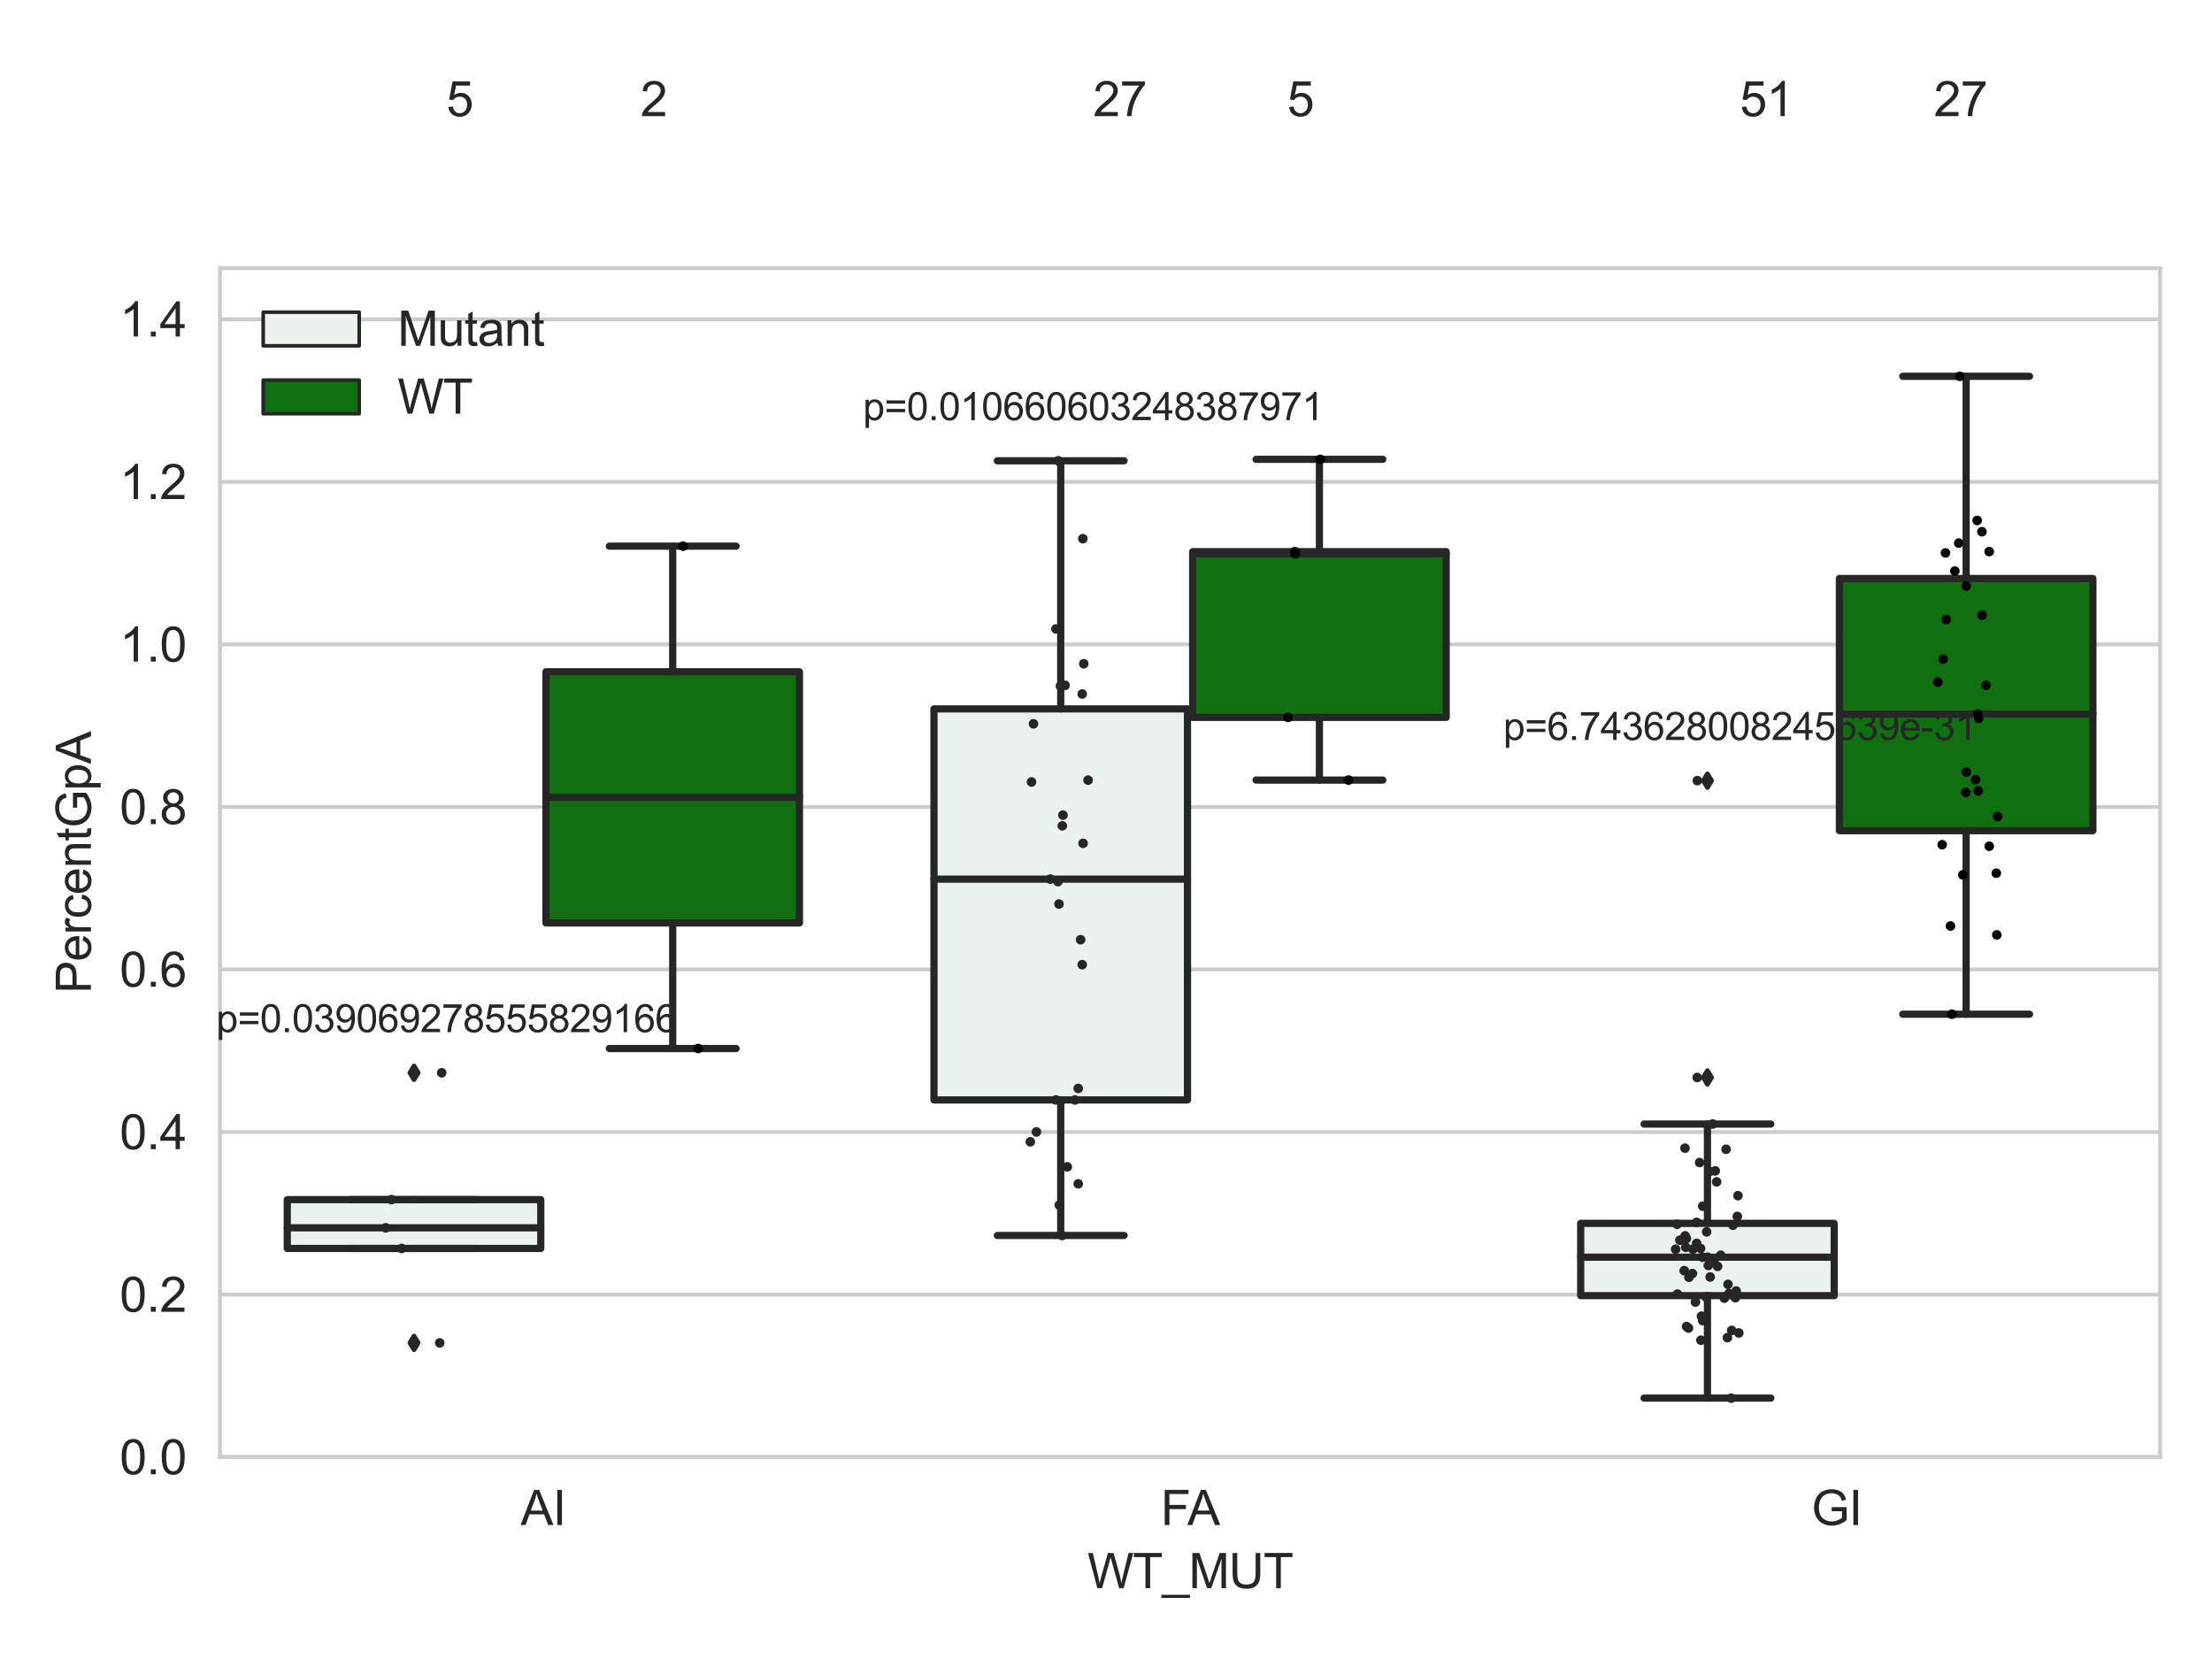 <?xml version="1.0" encoding="utf-8" standalone="no"?>
<!DOCTYPE svg PUBLIC "-//W3C//DTD SVG 1.1//EN"
  "http://www.w3.org/Graphics/SVG/1.1/DTD/svg11.dtd">
<svg xmlns:xlink="http://www.w3.org/1999/xlink" width="460.8pt" height="345.6pt" viewBox="0 0 460.8 345.6" xmlns="http://www.w3.org/2000/svg" version="1.1">
 <defs>
  <style type="text/css">*{stroke-linejoin: round; stroke-linecap: butt}</style>
 </defs>
 <g id="figure_1">
  <g id="patch_1">
   <path d="M 0 345.6 
L 460.8 345.6 
L 460.8 0 
L 0 0 
z
" style="fill: #ffffff"/>
  </g>
  <g id="axes_1">
   <g id="patch_2">
    <path d="M 45.83 303.539 
L 450 303.539 
L 450 55.877 
L 45.83 55.877 
z
" style="fill: #ffffff"/>
   </g>
   <g id="matplotlib.axis_1">
    <g id="xtick_1">
     <g id="text_1">
      <!-- AI -->
      <g style="fill: #262626" transform="translate(108.467 317.697)scale(0.1 -0.1)">
       <defs>
        <path id="ArialMT-41" d="M -9 0 
L 1750 4581 
L 2403 4581 
L 4278 0 
L 3588 0 
L 3053 1388 
L 1138 1388 
L 634 0 
L -9 0 
z
M 1313 1881 
L 2866 1881 
L 2388 3150 
Q 2169 3728 2063 4100 
Q 1975 3659 1816 3225 
L 1313 1881 
z
" transform="scale(0.016)"/>
        <path id="ArialMT-49" d="M 597 0 
L 597 4581 
L 1203 4581 
L 1203 0 
L 597 0 
z
" transform="scale(0.016)"/>
       </defs>
       <use xlink:href="#ArialMT-41"/>
       <use xlink:href="#ArialMT-49" x="66.699"/>
      </g>
     </g>
    </g>
    <g id="xtick_2">
     <g id="text_2">
      <!-- FA -->
      <g style="fill: #262626" transform="translate(241.801 317.697)scale(0.1 -0.1)">
       <defs>
        <path id="ArialMT-46" d="M 525 0 
L 525 4581 
L 3616 4581 
L 3616 4041 
L 1131 4041 
L 1131 2622 
L 3281 2622 
L 3281 2081 
L 1131 2081 
L 1131 0 
L 525 0 
z
" transform="scale(0.016)"/>
       </defs>
       <use xlink:href="#ArialMT-46"/>
       <use xlink:href="#ArialMT-41" x="55.584"/>
      </g>
     </g>
    </g>
    <g id="xtick_3">
     <g id="text_3">
      <!-- GI -->
      <g style="fill: #262626" transform="translate(377.36 317.697)scale(0.1 -0.1)">
       <defs>
        <path id="ArialMT-47" d="M 2638 1797 
L 2638 2334 
L 4578 2338 
L 4578 638 
Q 4131 281 3656 101 
Q 3181 -78 2681 -78 
Q 2006 -78 1454 211 
Q 903 500 622 1047 
Q 341 1594 341 2269 
Q 341 2938 620 3517 
Q 900 4097 1425 4378 
Q 1950 4659 2634 4659 
Q 3131 4659 3532 4498 
Q 3934 4338 4162 4050 
Q 4391 3763 4509 3300 
L 3963 3150 
Q 3859 3500 3706 3700 
Q 3553 3900 3268 4020 
Q 2984 4141 2638 4141 
Q 2222 4141 1919 4014 
Q 1616 3888 1430 3681 
Q 1244 3475 1141 3228 
Q 966 2803 966 2306 
Q 966 1694 1177 1281 
Q 1388 869 1791 669 
Q 2194 469 2647 469 
Q 3041 469 3416 620 
Q 3791 772 3984 944 
L 3984 1797 
L 2638 1797 
z
" transform="scale(0.016)"/>
       </defs>
       <use xlink:href="#ArialMT-47"/>
       <use xlink:href="#ArialMT-49" x="77.783"/>
      </g>
     </g>
    </g>
    <g id="text_4">
     <!-- WT_MUT -->
     <g style="fill: #262626" transform="translate(226.531 330.842)scale(0.1 -0.1)">
      <defs>
       <path id="ArialMT-57" d="M 1294 0 
L 78 4581 
L 700 4581 
L 1397 1578 
Q 1509 1106 1591 641 
Q 1766 1375 1797 1488 
L 2669 4581 
L 3400 4581 
L 4056 2263 
Q 4303 1400 4413 641 
Q 4500 1075 4641 1638 
L 5359 4581 
L 5969 4581 
L 4713 0 
L 4128 0 
L 3163 3491 
Q 3041 3928 3019 4028 
Q 2947 3713 2884 3491 
L 1913 0 
L 1294 0 
z
" transform="scale(0.016)"/>
       <path id="ArialMT-54" d="M 1659 0 
L 1659 4041 
L 150 4041 
L 150 4581 
L 3781 4581 
L 3781 4041 
L 2266 4041 
L 2266 0 
L 1659 0 
z
" transform="scale(0.016)"/>
       <path id="ArialMT-5f" d="M -97 -1272 
L -97 -866 
L 3631 -866 
L 3631 -1272 
L -97 -1272 
z
" transform="scale(0.016)"/>
       <path id="ArialMT-4d" d="M 475 0 
L 475 4581 
L 1388 4581 
L 2472 1338 
Q 2622 884 2691 659 
Q 2769 909 2934 1394 
L 4031 4581 
L 4847 4581 
L 4847 0 
L 4263 0 
L 4263 3834 
L 2931 0 
L 2384 0 
L 1059 3900 
L 1059 0 
L 475 0 
z
" transform="scale(0.016)"/>
       <path id="ArialMT-55" d="M 3500 4581 
L 4106 4581 
L 4106 1934 
Q 4106 1244 3950 837 
Q 3794 431 3386 176 
Q 2978 -78 2316 -78 
Q 1672 -78 1262 144 
Q 853 366 678 786 
Q 503 1206 503 1934 
L 503 4581 
L 1109 4581 
L 1109 1938 
Q 1109 1341 1220 1058 
Q 1331 775 1601 622 
Q 1872 469 2263 469 
Q 2931 469 3215 772 
Q 3500 1075 3500 1938 
L 3500 4581 
z
" transform="scale(0.016)"/>
      </defs>
      <use xlink:href="#ArialMT-57"/>
      <use xlink:href="#ArialMT-54" x="94.385"/>
      <use xlink:href="#ArialMT-5f" x="155.469"/>
      <use xlink:href="#ArialMT-4d" x="211.084"/>
      <use xlink:href="#ArialMT-55" x="294.385"/>
      <use xlink:href="#ArialMT-54" x="366.602"/>
     </g>
    </g>
   </g>
   <g id="matplotlib.axis_2">
    <g id="ytick_1">
     <g id="line2d_1">
      <path d="M 45.83 303.539 
L 450 303.539 
" clip-path="url(#p154d91da46)" style="fill: none; stroke: #cccccc; stroke-width: 0.8; stroke-linecap: round"/>
     </g>
     <g id="text_5">
      <!-- 0.0 -->
      <g style="fill: #262626" transform="translate(24.93 307.118)scale(0.1 -0.1)">
       <defs>
        <path id="ArialMT-30" d="M 266 2259 
Q 266 3072 433 3567 
Q 600 4063 929 4331 
Q 1259 4600 1759 4600 
Q 2128 4600 2406 4451 
Q 2684 4303 2865 4023 
Q 3047 3744 3150 3342 
Q 3253 2941 3253 2259 
Q 3253 1453 3087 958 
Q 2922 463 2592 192 
Q 2263 -78 1759 -78 
Q 1097 -78 719 397 
Q 266 969 266 2259 
z
M 844 2259 
Q 844 1131 1108 757 
Q 1372 384 1759 384 
Q 2147 384 2411 759 
Q 2675 1134 2675 2259 
Q 2675 3391 2411 3762 
Q 2147 4134 1753 4134 
Q 1366 4134 1134 3806 
Q 844 3388 844 2259 
z
" transform="scale(0.016)"/>
        <path id="ArialMT-2e" d="M 581 0 
L 581 641 
L 1222 641 
L 1222 0 
L 581 0 
z
" transform="scale(0.016)"/>
       </defs>
       <use xlink:href="#ArialMT-30"/>
       <use xlink:href="#ArialMT-2e" x="55.615"/>
       <use xlink:href="#ArialMT-30" x="83.398"/>
      </g>
     </g>
    </g>
    <g id="ytick_2">
     <g id="line2d_2">
      <path d="M 45.83 269.68 
L 450 269.68 
" clip-path="url(#p154d91da46)" style="fill: none; stroke: #cccccc; stroke-width: 0.8; stroke-linecap: round"/>
     </g>
     <g id="text_6">
      <!-- 0.2 -->
      <g style="fill: #262626" transform="translate(24.93 273.259)scale(0.1 -0.1)">
       <defs>
        <path id="ArialMT-32" d="M 3222 541 
L 3222 0 
L 194 0 
Q 188 203 259 391 
Q 375 700 629 1000 
Q 884 1300 1366 1694 
Q 2113 2306 2375 2664 
Q 2638 3022 2638 3341 
Q 2638 3675 2398 3904 
Q 2159 4134 1775 4134 
Q 1369 4134 1125 3890 
Q 881 3647 878 3216 
L 300 3275 
Q 359 3922 746 4261 
Q 1134 4600 1788 4600 
Q 2447 4600 2831 4234 
Q 3216 3869 3216 3328 
Q 3216 3053 3103 2787 
Q 2991 2522 2730 2228 
Q 2469 1934 1863 1422 
Q 1356 997 1212 845 
Q 1069 694 975 541 
L 3222 541 
z
" transform="scale(0.016)"/>
       </defs>
       <use xlink:href="#ArialMT-30"/>
       <use xlink:href="#ArialMT-2e" x="55.615"/>
       <use xlink:href="#ArialMT-32" x="83.398"/>
      </g>
     </g>
    </g>
    <g id="ytick_3">
     <g id="line2d_3">
      <path d="M 45.83 235.82 
L 450 235.82 
" clip-path="url(#p154d91da46)" style="fill: none; stroke: #cccccc; stroke-width: 0.8; stroke-linecap: round"/>
     </g>
     <g id="text_7">
      <!-- 0.4 -->
      <g style="fill: #262626" transform="translate(24.93 239.399)scale(0.1 -0.1)">
       <defs>
        <path id="ArialMT-34" d="M 2069 0 
L 2069 1097 
L 81 1097 
L 81 1613 
L 2172 4581 
L 2631 4581 
L 2631 1613 
L 3250 1613 
L 3250 1097 
L 2631 1097 
L 2631 0 
L 2069 0 
z
M 2069 1613 
L 2069 3678 
L 634 1613 
L 2069 1613 
z
" transform="scale(0.016)"/>
       </defs>
       <use xlink:href="#ArialMT-30"/>
       <use xlink:href="#ArialMT-2e" x="55.615"/>
       <use xlink:href="#ArialMT-34" x="83.398"/>
      </g>
     </g>
    </g>
    <g id="ytick_4">
     <g id="line2d_4">
      <path d="M 45.83 201.961 
L 450 201.961 
" clip-path="url(#p154d91da46)" style="fill: none; stroke: #cccccc; stroke-width: 0.8; stroke-linecap: round"/>
     </g>
     <g id="text_8">
      <!-- 0.6 -->
      <g style="fill: #262626" transform="translate(24.93 205.54)scale(0.1 -0.1)">
       <defs>
        <path id="ArialMT-36" d="M 3184 3459 
L 2625 3416 
Q 2550 3747 2413 3897 
Q 2184 4138 1850 4138 
Q 1581 4138 1378 3988 
Q 1113 3794 959 3422 
Q 806 3050 800 2363 
Q 1003 2672 1297 2822 
Q 1591 2972 1913 2972 
Q 2475 2972 2870 2558 
Q 3266 2144 3266 1488 
Q 3266 1056 3080 686 
Q 2894 316 2569 119 
Q 2244 -78 1831 -78 
Q 1128 -78 684 439 
Q 241 956 241 2144 
Q 241 3472 731 4075 
Q 1159 4600 1884 4600 
Q 2425 4600 2770 4297 
Q 3116 3994 3184 3459 
z
M 888 1484 
Q 888 1194 1011 928 
Q 1134 663 1356 523 
Q 1578 384 1822 384 
Q 2178 384 2434 671 
Q 2691 959 2691 1453 
Q 2691 1928 2437 2201 
Q 2184 2475 1800 2475 
Q 1419 2475 1153 2201 
Q 888 1928 888 1484 
z
" transform="scale(0.016)"/>
       </defs>
       <use xlink:href="#ArialMT-30"/>
       <use xlink:href="#ArialMT-2e" x="55.615"/>
       <use xlink:href="#ArialMT-36" x="83.398"/>
      </g>
     </g>
    </g>
    <g id="ytick_5">
     <g id="line2d_5">
      <path d="M 45.83 168.102 
L 450 168.102 
" clip-path="url(#p154d91da46)" style="fill: none; stroke: #cccccc; stroke-width: 0.8; stroke-linecap: round"/>
     </g>
     <g id="text_9">
      <!-- 0.8 -->
      <g style="fill: #262626" transform="translate(24.93 171.681)scale(0.1 -0.1)">
       <defs>
        <path id="ArialMT-38" d="M 1131 2484 
Q 781 2613 612 2850 
Q 444 3088 444 3419 
Q 444 3919 803 4259 
Q 1163 4600 1759 4600 
Q 2359 4600 2725 4251 
Q 3091 3903 3091 3403 
Q 3091 3084 2923 2848 
Q 2756 2613 2416 2484 
Q 2838 2347 3058 2040 
Q 3278 1734 3278 1309 
Q 3278 722 2862 322 
Q 2447 -78 1769 -78 
Q 1091 -78 675 323 
Q 259 725 259 1325 
Q 259 1772 486 2073 
Q 713 2375 1131 2484 
z
M 1019 3438 
Q 1019 3113 1228 2906 
Q 1438 2700 1772 2700 
Q 2097 2700 2305 2904 
Q 2513 3109 2513 3406 
Q 2513 3716 2298 3927 
Q 2084 4138 1766 4138 
Q 1444 4138 1231 3931 
Q 1019 3725 1019 3438 
z
M 838 1322 
Q 838 1081 952 856 
Q 1066 631 1291 507 
Q 1516 384 1775 384 
Q 2178 384 2440 643 
Q 2703 903 2703 1303 
Q 2703 1709 2433 1975 
Q 2163 2241 1756 2241 
Q 1359 2241 1098 1978 
Q 838 1716 838 1322 
z
" transform="scale(0.016)"/>
       </defs>
       <use xlink:href="#ArialMT-30"/>
       <use xlink:href="#ArialMT-2e" x="55.615"/>
       <use xlink:href="#ArialMT-38" x="83.398"/>
      </g>
     </g>
    </g>
    <g id="ytick_6">
     <g id="line2d_6">
      <path d="M 45.83 134.243 
L 450 134.243 
" clip-path="url(#p154d91da46)" style="fill: none; stroke: #cccccc; stroke-width: 0.8; stroke-linecap: round"/>
     </g>
     <g id="text_10">
      <!-- 1.0 -->
      <g style="fill: #262626" transform="translate(24.93 137.822)scale(0.1 -0.1)">
       <defs>
        <path id="ArialMT-31" d="M 2384 0 
L 1822 0 
L 1822 3584 
Q 1619 3391 1289 3197 
Q 959 3003 697 2906 
L 697 3450 
Q 1169 3672 1522 3987 
Q 1875 4303 2022 4600 
L 2384 4600 
L 2384 0 
z
" transform="scale(0.016)"/>
       </defs>
       <use xlink:href="#ArialMT-31"/>
       <use xlink:href="#ArialMT-2e" x="55.615"/>
       <use xlink:href="#ArialMT-30" x="83.398"/>
      </g>
     </g>
    </g>
    <g id="ytick_7">
     <g id="line2d_7">
      <path d="M 45.83 100.384 
L 450 100.384 
" clip-path="url(#p154d91da46)" style="fill: none; stroke: #cccccc; stroke-width: 0.8; stroke-linecap: round"/>
     </g>
     <g id="text_11">
      <!-- 1.2 -->
      <g style="fill: #262626" transform="translate(24.93 103.963)scale(0.1 -0.1)">
       <use xlink:href="#ArialMT-31"/>
       <use xlink:href="#ArialMT-2e" x="55.615"/>
       <use xlink:href="#ArialMT-32" x="83.398"/>
      </g>
     </g>
    </g>
    <g id="ytick_8">
     <g id="line2d_8">
      <path d="M 45.83 66.525 
L 450 66.525 
" clip-path="url(#p154d91da46)" style="fill: none; stroke: #cccccc; stroke-width: 0.8; stroke-linecap: round"/>
     </g>
     <g id="text_12">
      <!-- 1.4 -->
      <g style="fill: #262626" transform="translate(24.93 70.104)scale(0.1 -0.1)">
       <use xlink:href="#ArialMT-31"/>
       <use xlink:href="#ArialMT-2e" x="55.615"/>
       <use xlink:href="#ArialMT-34" x="83.398"/>
      </g>
     </g>
    </g>
    <g id="text_13">
     <!-- PercentGpA -->
     <g style="fill: #262626" transform="translate(18.942 206.943)rotate(-90)scale(0.1 -0.1)">
      <defs>
       <path id="ArialMT-50" d="M 494 0 
L 494 4581 
L 2222 4581 
Q 2678 4581 2919 4538 
Q 3256 4481 3484 4323 
Q 3713 4166 3852 3881 
Q 3991 3597 3991 3256 
Q 3991 2672 3619 2267 
Q 3247 1863 2275 1863 
L 1100 1863 
L 1100 0 
L 494 0 
z
M 1100 2403 
L 2284 2403 
Q 2872 2403 3119 2622 
Q 3366 2841 3366 3238 
Q 3366 3525 3220 3729 
Q 3075 3934 2838 4000 
Q 2684 4041 2272 4041 
L 1100 4041 
L 1100 2403 
z
" transform="scale(0.016)"/>
       <path id="ArialMT-65" d="M 2694 1069 
L 3275 997 
Q 3138 488 2766 206 
Q 2394 -75 1816 -75 
Q 1088 -75 661 373 
Q 234 822 234 1631 
Q 234 2469 665 2931 
Q 1097 3394 1784 3394 
Q 2450 3394 2872 2941 
Q 3294 2488 3294 1666 
Q 3294 1616 3291 1516 
L 816 1516 
Q 847 969 1125 678 
Q 1403 388 1819 388 
Q 2128 388 2347 550 
Q 2566 713 2694 1069 
z
M 847 1978 
L 2700 1978 
Q 2663 2397 2488 2606 
Q 2219 2931 1791 2931 
Q 1403 2931 1139 2672 
Q 875 2413 847 1978 
z
" transform="scale(0.016)"/>
       <path id="ArialMT-72" d="M 416 0 
L 416 3319 
L 922 3319 
L 922 2816 
Q 1116 3169 1280 3281 
Q 1444 3394 1641 3394 
Q 1925 3394 2219 3213 
L 2025 2691 
Q 1819 2813 1613 2813 
Q 1428 2813 1281 2702 
Q 1134 2591 1072 2394 
Q 978 2094 978 1738 
L 978 0 
L 416 0 
z
" transform="scale(0.016)"/>
       <path id="ArialMT-63" d="M 2588 1216 
L 3141 1144 
Q 3050 572 2676 248 
Q 2303 -75 1759 -75 
Q 1078 -75 664 370 
Q 250 816 250 1647 
Q 250 2184 428 2587 
Q 606 2991 970 3192 
Q 1334 3394 1763 3394 
Q 2303 3394 2647 3120 
Q 2991 2847 3088 2344 
L 2541 2259 
Q 2463 2594 2264 2762 
Q 2066 2931 1784 2931 
Q 1359 2931 1093 2626 
Q 828 2322 828 1663 
Q 828 994 1084 691 
Q 1341 388 1753 388 
Q 2084 388 2306 591 
Q 2528 794 2588 1216 
z
" transform="scale(0.016)"/>
       <path id="ArialMT-6e" d="M 422 0 
L 422 3319 
L 928 3319 
L 928 2847 
Q 1294 3394 1984 3394 
Q 2284 3394 2536 3286 
Q 2788 3178 2913 3003 
Q 3038 2828 3088 2588 
Q 3119 2431 3119 2041 
L 3119 0 
L 2556 0 
L 2556 2019 
Q 2556 2363 2490 2533 
Q 2425 2703 2258 2804 
Q 2091 2906 1866 2906 
Q 1506 2906 1245 2678 
Q 984 2450 984 1813 
L 984 0 
L 422 0 
z
" transform="scale(0.016)"/>
       <path id="ArialMT-74" d="M 1650 503 
L 1731 6 
Q 1494 -44 1306 -44 
Q 1000 -44 831 53 
Q 663 150 594 308 
Q 525 466 525 972 
L 525 2881 
L 113 2881 
L 113 3319 
L 525 3319 
L 525 4141 
L 1084 4478 
L 1084 3319 
L 1650 3319 
L 1650 2881 
L 1084 2881 
L 1084 941 
Q 1084 700 1114 631 
Q 1144 563 1211 522 
Q 1278 481 1403 481 
Q 1497 481 1650 503 
z
" transform="scale(0.016)"/>
       <path id="ArialMT-70" d="M 422 -1272 
L 422 3319 
L 934 3319 
L 934 2888 
Q 1116 3141 1344 3267 
Q 1572 3394 1897 3394 
Q 2322 3394 2647 3175 
Q 2972 2956 3137 2557 
Q 3303 2159 3303 1684 
Q 3303 1175 3120 767 
Q 2938 359 2589 142 
Q 2241 -75 1856 -75 
Q 1575 -75 1351 44 
Q 1128 163 984 344 
L 984 -1272 
L 422 -1272 
z
M 931 1641 
Q 931 1000 1190 694 
Q 1450 388 1819 388 
Q 2194 388 2461 705 
Q 2728 1022 2728 1688 
Q 2728 2322 2467 2637 
Q 2206 2953 1844 2953 
Q 1484 2953 1207 2617 
Q 931 2281 931 1641 
z
" transform="scale(0.016)"/>
      </defs>
      <use xlink:href="#ArialMT-50"/>
      <use xlink:href="#ArialMT-65" x="66.699"/>
      <use xlink:href="#ArialMT-72" x="122.314"/>
      <use xlink:href="#ArialMT-63" x="155.615"/>
      <use xlink:href="#ArialMT-65" x="205.615"/>
      <use xlink:href="#ArialMT-6e" x="261.23"/>
      <use xlink:href="#ArialMT-74" x="316.846"/>
      <use xlink:href="#ArialMT-47" x="344.629"/>
      <use xlink:href="#ArialMT-70" x="422.412"/>
      <use xlink:href="#ArialMT-41" x="478.027"/>
     </g>
    </g>
   </g>
   <g id="patch_3">
    <path d="M 59.841 260.075 
L 112.653 260.075 
L 112.653 249.902 
L 59.841 249.902 
L 59.841 260.075 
z
" clip-path="url(#p154d91da46)" style="fill: #ecf2ec; stroke: #262626; stroke-width: 1.5; stroke-linejoin: miter"/>
   </g>
   <g id="patch_4">
    <path d="M 113.731 192.264 
L 166.542 192.264 
L 166.542 139.941 
L 113.731 139.941 
L 113.731 192.264 
z
" clip-path="url(#p154d91da46)" style="fill: #107010; stroke: #262626; stroke-width: 1.5; stroke-linejoin: miter"/>
   </g>
   <g id="patch_5">
    <path d="M 194.565 229.141 
L 247.376 229.141 
L 247.376 147.679 
L 194.565 147.679 
L 194.565 229.141 
z
" clip-path="url(#p154d91da46)" style="fill: #ecf2ec; stroke: #262626; stroke-width: 1.5; stroke-linejoin: miter"/>
   </g>
   <g id="patch_6">
    <path d="M 248.454 149.444 
L 301.265 149.444 
L 301.265 114.919 
L 248.454 114.919 
L 248.454 149.444 
z
" clip-path="url(#p154d91da46)" style="fill: #107010; stroke: #262626; stroke-width: 1.5; stroke-linejoin: miter"/>
   </g>
   <g id="patch_7">
    <path d="M 329.288 269.904 
L 382.099 269.904 
L 382.099 254.847 
L 329.288 254.847 
L 329.288 269.904 
z
" clip-path="url(#p154d91da46)" style="fill: #ecf2ec; stroke: #262626; stroke-width: 1.5; stroke-linejoin: miter"/>
   </g>
   <g id="patch_8">
    <path d="M 383.177 173.046 
L 435.989 173.046 
L 435.989 120.513 
L 383.177 120.513 
L 383.177 173.046 
z
" clip-path="url(#p154d91da46)" style="fill: #107010; stroke: #262626; stroke-width: 1.5; stroke-linejoin: miter"/>
   </g>
   <g id="patch_9">
    <path d="M 113.192 303.539 
L 113.192 303.539 
L 113.192 303.539 
L 113.192 303.539 
z
" clip-path="url(#p154d91da46)" style="fill: #ecf2ec; stroke: #262626; stroke-width: 0.75; stroke-linejoin: miter"/>
   </g>
   <g id="patch_10">
    <path d="M 113.192 303.539 
L 113.192 303.539 
L 113.192 303.539 
L 113.192 303.539 
z
" clip-path="url(#p154d91da46)" style="fill: #107010; stroke: #262626; stroke-width: 0.75; stroke-linejoin: miter"/>
   </g>
   <g id="PathCollection_1"/>
   <g id="PathCollection_2"/>
   <g id="line2d_9">
    <path d="M 86.247 260.075 
L 86.247 260.075 
" clip-path="url(#p154d91da46)" style="fill: none; stroke: #262626; stroke-width: 1.5; stroke-linecap: round"/>
   </g>
   <g id="line2d_10">
    <path d="M 86.247 249.902 
L 86.247 249.902 
" clip-path="url(#p154d91da46)" style="fill: none; stroke: #262626; stroke-width: 1.5; stroke-linecap: round"/>
   </g>
   <g id="line2d_11">
    <path d="M 73.044 260.075 
L 99.45 260.075 
" clip-path="url(#p154d91da46)" style="fill: none; stroke: #262626; stroke-width: 1.5; stroke-linecap: round"/>
   </g>
   <g id="line2d_12">
    <path d="M 73.044 249.902 
L 99.45 249.902 
" clip-path="url(#p154d91da46)" style="fill: none; stroke: #262626; stroke-width: 1.5; stroke-linecap: round"/>
   </g>
   <g id="line2d_13">
    <defs>
     <path id="mb5cf77e29f" d="M -0 1.414 
L 0.849 0 
L 0 -1.414 
L -0.849 -0 
z
" style="stroke: #262626; stroke-linejoin: miter"/>
    </defs>
    <g clip-path="url(#p154d91da46)">
     <use xlink:href="#mb5cf77e29f" x="86.247" y="279.749" style="fill: #262626; stroke: #262626; stroke-linejoin: miter"/>
     <use xlink:href="#mb5cf77e29f" x="86.247" y="223.486" style="fill: #262626; stroke: #262626; stroke-linejoin: miter"/>
    </g>
   </g>
   <g id="line2d_14">
    <path d="M 140.136 192.264 
L 140.136 218.426 
" clip-path="url(#p154d91da46)" style="fill: none; stroke: #262626; stroke-width: 1.5; stroke-linecap: round"/>
   </g>
   <g id="line2d_15">
    <path d="M 140.136 139.941 
L 140.136 113.779 
" clip-path="url(#p154d91da46)" style="fill: none; stroke: #262626; stroke-width: 1.5; stroke-linecap: round"/>
   </g>
   <g id="line2d_16">
    <path d="M 126.933 218.426 
L 153.339 218.426 
" clip-path="url(#p154d91da46)" style="fill: none; stroke: #262626; stroke-width: 1.5; stroke-linecap: round"/>
   </g>
   <g id="line2d_17">
    <path d="M 126.933 113.779 
L 153.339 113.779 
" clip-path="url(#p154d91da46)" style="fill: none; stroke: #262626; stroke-width: 1.5; stroke-linecap: round"/>
   </g>
   <g id="line2d_18"/>
   <g id="line2d_19">
    <path d="M 220.97 229.141 
L 220.97 257.37 
" clip-path="url(#p154d91da46)" style="fill: none; stroke: #262626; stroke-width: 1.5; stroke-linecap: round"/>
   </g>
   <g id="line2d_20">
    <path d="M 220.97 147.679 
L 220.97 95.992 
" clip-path="url(#p154d91da46)" style="fill: none; stroke: #262626; stroke-width: 1.5; stroke-linecap: round"/>
   </g>
   <g id="line2d_21">
    <path d="M 207.767 257.37 
L 234.173 257.37 
" clip-path="url(#p154d91da46)" style="fill: none; stroke: #262626; stroke-width: 1.5; stroke-linecap: round"/>
   </g>
   <g id="line2d_22">
    <path d="M 207.767 95.992 
L 234.173 95.992 
" clip-path="url(#p154d91da46)" style="fill: none; stroke: #262626; stroke-width: 1.5; stroke-linecap: round"/>
   </g>
   <g id="line2d_23"/>
   <g id="line2d_24">
    <path d="M 274.86 149.444 
L 274.86 162.507 
" clip-path="url(#p154d91da46)" style="fill: none; stroke: #262626; stroke-width: 1.5; stroke-linecap: round"/>
   </g>
   <g id="line2d_25">
    <path d="M 274.86 114.919 
L 274.86 95.689 
" clip-path="url(#p154d91da46)" style="fill: none; stroke: #262626; stroke-width: 1.5; stroke-linecap: round"/>
   </g>
   <g id="line2d_26">
    <path d="M 261.657 162.507 
L 288.063 162.507 
" clip-path="url(#p154d91da46)" style="fill: none; stroke: #262626; stroke-width: 1.5; stroke-linecap: round"/>
   </g>
   <g id="line2d_27">
    <path d="M 261.657 95.689 
L 288.063 95.689 
" clip-path="url(#p154d91da46)" style="fill: none; stroke: #262626; stroke-width: 1.5; stroke-linecap: round"/>
   </g>
   <g id="line2d_28"/>
   <g id="line2d_29">
    <path d="M 355.694 269.904 
L 355.694 291.255 
" clip-path="url(#p154d91da46)" style="fill: none; stroke: #262626; stroke-width: 1.5; stroke-linecap: round"/>
   </g>
   <g id="line2d_30">
    <path d="M 355.694 254.847 
L 355.694 234.158 
" clip-path="url(#p154d91da46)" style="fill: none; stroke: #262626; stroke-width: 1.5; stroke-linecap: round"/>
   </g>
   <g id="line2d_31">
    <path d="M 342.491 291.255 
L 368.897 291.255 
" clip-path="url(#p154d91da46)" style="fill: none; stroke: #262626; stroke-width: 1.5; stroke-linecap: round"/>
   </g>
   <g id="line2d_32">
    <path d="M 342.491 234.158 
L 368.897 234.158 
" clip-path="url(#p154d91da46)" style="fill: none; stroke: #262626; stroke-width: 1.5; stroke-linecap: round"/>
   </g>
   <g id="line2d_33">
    <g clip-path="url(#p154d91da46)">
     <use xlink:href="#mb5cf77e29f" x="355.694" y="162.623" style="fill: #262626; stroke: #262626; stroke-linejoin: miter"/>
     <use xlink:href="#mb5cf77e29f" x="355.694" y="224.458" style="fill: #262626; stroke: #262626; stroke-linejoin: miter"/>
    </g>
   </g>
   <g id="line2d_34">
    <path d="M 409.583 173.046 
L 409.583 211.277 
" clip-path="url(#p154d91da46)" style="fill: none; stroke: #262626; stroke-width: 1.5; stroke-linecap: round"/>
   </g>
   <g id="line2d_35">
    <path d="M 409.583 120.513 
L 409.583 78.391 
" clip-path="url(#p154d91da46)" style="fill: none; stroke: #262626; stroke-width: 1.5; stroke-linecap: round"/>
   </g>
   <g id="line2d_36">
    <path d="M 396.38 211.277 
L 422.786 211.277 
" clip-path="url(#p154d91da46)" style="fill: none; stroke: #262626; stroke-width: 1.5; stroke-linecap: round"/>
   </g>
   <g id="line2d_37">
    <path d="M 396.38 78.391 
L 422.786 78.391 
" clip-path="url(#p154d91da46)" style="fill: none; stroke: #262626; stroke-width: 1.5; stroke-linecap: round"/>
   </g>
   <g id="line2d_38"/>
   <g id="line2d_39">
    <path d="M 59.841 255.776 
L 112.653 255.776 
" clip-path="url(#p154d91da46)" style="fill: none; stroke: #262626; stroke-width: 1.5; stroke-linecap: round"/>
   </g>
   <g id="line2d_40">
    <path d="M 113.731 166.103 
L 166.542 166.103 
" clip-path="url(#p154d91da46)" style="fill: none; stroke: #262626; stroke-width: 1.5; stroke-linecap: round"/>
   </g>
   <g id="line2d_41">
    <path d="M 194.565 183.136 
L 247.376 183.136 
" clip-path="url(#p154d91da46)" style="fill: none; stroke: #262626; stroke-width: 1.5; stroke-linecap: round"/>
   </g>
   <g id="line2d_42">
    <path d="M 248.454 115.377 
L 301.265 115.377 
" clip-path="url(#p154d91da46)" style="fill: none; stroke: #262626; stroke-width: 1.5; stroke-linecap: round"/>
   </g>
   <g id="line2d_43">
    <path d="M 329.288 261.898 
L 382.099 261.898 
" clip-path="url(#p154d91da46)" style="fill: none; stroke: #262626; stroke-width: 1.5; stroke-linecap: round"/>
   </g>
   <g id="line2d_44">
    <path d="M 383.177 148.754 
L 435.989 148.754 
" clip-path="url(#p154d91da46)" style="fill: none; stroke: #262626; stroke-width: 1.5; stroke-linecap: round"/>
   </g>
   <g id="patch_11">
    <path d="M 45.83 303.539 
L 45.83 55.877 
" style="fill: none; stroke: #cccccc; stroke-width: 0.8; stroke-linejoin: miter; stroke-linecap: square"/>
   </g>
   <g id="patch_12">
    <path d="M 450 303.539 
L 450 55.877 
" style="fill: none; stroke: #cccccc; stroke-width: 0.8; stroke-linejoin: miter; stroke-linecap: square"/>
   </g>
   <g id="patch_13">
    <path d="M 45.83 303.539 
L 450 303.539 
" style="fill: none; stroke: #cccccc; stroke-width: 0.8; stroke-linejoin: miter; stroke-linecap: square"/>
   </g>
   <g id="patch_14">
    <path d="M 45.83 55.877 
L 450 55.877 
" style="fill: none; stroke: #cccccc; stroke-width: 0.8; stroke-linejoin: miter; stroke-linecap: square"/>
   </g>
   <g id="PathCollection_3">
    <defs>
     <path id="C0_0_0857899c65" d="M 0 1 
C 0.265 1 0.52 0.895 0.707 0.707 
C 0.895 0.52 1 0.265 1 -0 
C 1 -0.265 0.895 -0.52 0.707 -0.707 
C 0.52 -0.895 0.265 -1 0 -1 
C -0.265 -1 -0.52 -0.895 -0.707 -0.707 
C -0.895 -0.52 -1 -0.265 -1 0 
C -1 0.265 -0.895 0.52 -0.707 0.707 
C -0.52 0.895 -0.265 1 0 1 
z
"/>
    </defs>
    <g clip-path="url(#p154d91da46)">
     <use xlink:href="#C0_0_0857899c65" x="92.007" y="223.486" style="fill: #262626"/>
    </g>
    <g clip-path="url(#p154d91da46)">
     <use xlink:href="#C0_0_0857899c65" x="83.675" y="260.075" style="fill: #262626"/>
    </g>
    <g clip-path="url(#p154d91da46)">
     <use xlink:href="#C0_0_0857899c65" x="80.344" y="255.776" style="fill: #262626"/>
    </g>
    <g clip-path="url(#p154d91da46)">
     <use xlink:href="#C0_0_0857899c65" x="91.599" y="279.749" style="fill: #262626"/>
    </g>
    <g clip-path="url(#p154d91da46)">
     <use xlink:href="#C0_0_0857899c65" x="81.543" y="249.902" style="fill: #262626"/>
    </g>
   </g>
   <g id="PathCollection_4">
    <defs>
     <path id="C1_0_c6ddb7b6f2" d="M 0 1 
C 0.265 1 0.52 0.895 0.707 0.707 
C 0.895 0.52 1 0.265 1 -0 
C 1 -0.265 0.895 -0.52 0.707 -0.707 
C 0.52 -0.895 0.265 -1 0 -1 
C -0.265 -1 -0.52 -0.895 -0.707 -0.707 
C -0.895 -0.52 -1 -0.265 -1 0 
C -1 0.265 -0.895 0.52 -0.707 0.707 
C -0.52 0.895 -0.265 1 0 1 
z
"/>
    </defs>
    <g clip-path="url(#p154d91da46)">
     <use xlink:href="#C1_0_c6ddb7b6f2" x="145.452" y="218.426"/>
    </g>
    <g clip-path="url(#p154d91da46)">
     <use xlink:href="#C1_0_c6ddb7b6f2" x="142.286" y="113.779"/>
    </g>
   </g>
   <g id="PathCollection_5">
    <defs>
     <path id="C2_0_38b013a7b1" d="M 0 1 
C 0.265 1 0.52 0.895 0.707 0.707 
C 0.895 0.52 1 0.265 1 -0 
C 1 -0.265 0.895 -0.52 0.707 -0.707 
C 0.52 -0.895 0.265 -1 0 -1 
C -0.265 -1 -0.52 -0.895 -0.707 -0.707 
C -0.895 -0.52 -1 -0.265 -1 0 
C -1 0.265 -0.895 0.52 -0.707 0.707 
C -0.52 0.895 -0.265 1 0 1 
z
"/>
    </defs>
    <g clip-path="url(#p154d91da46)">
     <use xlink:href="#C2_0_38b013a7b1" x="225.572" y="112.223" style="fill: #262626"/>
    </g>
    <g clip-path="url(#p154d91da46)">
     <use xlink:href="#C2_0_38b013a7b1" x="220.383" y="183.655" style="fill: #262626"/>
    </g>
    <g clip-path="url(#p154d91da46)">
     <use xlink:href="#C2_0_38b013a7b1" x="222.333" y="243.076" style="fill: #262626"/>
    </g>
    <g clip-path="url(#p154d91da46)">
     <use xlink:href="#C2_0_38b013a7b1" x="215.904" y="235.808" style="fill: #262626"/>
    </g>
    <g clip-path="url(#p154d91da46)">
     <use xlink:href="#C2_0_38b013a7b1" x="225.114" y="195.76" style="fill: #262626"/>
    </g>
    <g clip-path="url(#p154d91da46)">
     <use xlink:href="#C2_0_38b013a7b1" x="218.799" y="183.136" style="fill: #262626"/>
    </g>
    <g clip-path="url(#p154d91da46)">
     <use xlink:href="#C2_0_38b013a7b1" x="214.889" y="162.902" style="fill: #262626"/>
    </g>
    <g clip-path="url(#p154d91da46)">
     <use xlink:href="#C2_0_38b013a7b1" x="226.661" y="162.517" style="fill: #262626"/>
    </g>
    <g clip-path="url(#p154d91da46)">
     <use xlink:href="#C2_0_38b013a7b1" x="223.93" y="229.146" style="fill: #262626"/>
    </g>
    <g clip-path="url(#p154d91da46)">
     <use xlink:href="#C2_0_38b013a7b1" x="225.769" y="138.274" style="fill: #262626"/>
    </g>
    <g clip-path="url(#p154d91da46)">
     <use xlink:href="#C2_0_38b013a7b1" x="225.628" y="175.681" style="fill: #262626"/>
    </g>
    <g clip-path="url(#p154d91da46)">
     <use xlink:href="#C2_0_38b013a7b1" x="220.604" y="188.323" style="fill: #262626"/>
    </g>
    <g clip-path="url(#p154d91da46)">
     <use xlink:href="#C2_0_38b013a7b1" x="219.966" y="229.135" style="fill: #262626"/>
    </g>
    <g clip-path="url(#p154d91da46)">
     <use xlink:href="#C2_0_38b013a7b1" x="220.902" y="142.912" style="fill: #262626"/>
    </g>
    <g clip-path="url(#p154d91da46)">
     <use xlink:href="#C2_0_38b013a7b1" x="225.443" y="144.574" style="fill: #262626"/>
    </g>
    <g clip-path="url(#p154d91da46)">
     <use xlink:href="#C2_0_38b013a7b1" x="225.444" y="200.957" style="fill: #262626"/>
    </g>
    <g clip-path="url(#p154d91da46)">
     <use xlink:href="#C2_0_38b013a7b1" x="215.297" y="150.784" style="fill: #262626"/>
    </g>
    <g clip-path="url(#p154d91da46)">
     <use xlink:href="#C2_0_38b013a7b1" x="221.431" y="169.802" style="fill: #262626"/>
    </g>
    <g clip-path="url(#p154d91da46)">
     <use xlink:href="#C2_0_38b013a7b1" x="224.616" y="246.61" style="fill: #262626"/>
    </g>
    <g clip-path="url(#p154d91da46)">
     <use xlink:href="#C2_0_38b013a7b1" x="221.884" y="142.767" style="fill: #262626"/>
    </g>
    <g clip-path="url(#p154d91da46)">
     <use xlink:href="#C2_0_38b013a7b1" x="221.305" y="172.036" style="fill: #262626"/>
    </g>
    <g clip-path="url(#p154d91da46)">
     <use xlink:href="#C2_0_38b013a7b1" x="219.98" y="131.019" style="fill: #262626"/>
    </g>
    <g clip-path="url(#p154d91da46)">
     <use xlink:href="#C2_0_38b013a7b1" x="220.67" y="251.043" style="fill: #262626"/>
    </g>
    <g clip-path="url(#p154d91da46)">
     <use xlink:href="#C2_0_38b013a7b1" x="214.629" y="237.855" style="fill: #262626"/>
    </g>
    <g clip-path="url(#p154d91da46)">
     <use xlink:href="#C2_0_38b013a7b1" x="220.473" y="95.992" style="fill: #262626"/>
    </g>
    <g clip-path="url(#p154d91da46)">
     <use xlink:href="#C2_0_38b013a7b1" x="221.27" y="257.37" style="fill: #262626"/>
    </g>
    <g clip-path="url(#p154d91da46)">
     <use xlink:href="#C2_0_38b013a7b1" x="224.616" y="226.739" style="fill: #262626"/>
    </g>
   </g>
   <g id="PathCollection_6">
    <defs>
     <path id="C3_0_7884b61d50" d="M 0 1 
C 0.265 1 0.52 0.895 0.707 0.707 
C 0.895 0.52 1 0.265 1 -0 
C 1 -0.265 0.895 -0.52 0.707 -0.707 
C 0.52 -0.895 0.265 -1 0 -1 
C -0.265 -1 -0.52 -0.895 -0.707 -0.707 
C -0.895 -0.52 -1 -0.265 -1 0 
C -1 0.265 -0.895 0.52 -0.707 0.707 
C -0.52 0.895 -0.265 1 0 1 
z
"/>
    </defs>
    <g clip-path="url(#p154d91da46)">
     <use xlink:href="#C3_0_7884b61d50" x="269.8" y="115.377"/>
    </g>
    <g clip-path="url(#p154d91da46)">
     <use xlink:href="#C3_0_7884b61d50" x="280.933" y="162.507"/>
    </g>
    <g clip-path="url(#p154d91da46)">
     <use xlink:href="#C3_0_7884b61d50" x="275.016" y="95.689"/>
    </g>
    <g clip-path="url(#p154d91da46)">
     <use xlink:href="#C3_0_7884b61d50" x="269.758" y="114.919"/>
    </g>
    <g clip-path="url(#p154d91da46)">
     <use xlink:href="#C3_0_7884b61d50" x="268.323" y="149.444"/>
    </g>
   </g>
   <g id="PathCollection_7">
    <defs>
     <path id="C4_0_7031c917eb" d="M 0 1 
C 0.265 1 0.52 0.895 0.707 0.707 
C 0.895 0.52 1 0.265 1 -0 
C 1 -0.265 0.895 -0.52 0.707 -0.707 
C 0.52 -0.895 0.265 -1 0 -1 
C -0.265 -1 -0.52 -0.895 -0.707 -0.707 
C -0.895 -0.52 -1 -0.265 -1 0 
C -1 0.265 -0.895 0.52 -0.707 0.707 
C -0.52 0.895 -0.265 1 0 1 
z
"/>
    </defs>
    <g clip-path="url(#p154d91da46)">
     <use xlink:href="#C4_0_7031c917eb" x="360.158" y="269.484" style="fill: #262626"/>
    </g>
    <g clip-path="url(#p154d91da46)">
     <use xlink:href="#C4_0_7031c917eb" x="349.377" y="255.049" style="fill: #262626"/>
    </g>
    <g clip-path="url(#p154d91da46)">
     <use xlink:href="#C4_0_7031c917eb" x="357.61" y="246.205" style="fill: #262626"/>
    </g>
    <g clip-path="url(#p154d91da46)">
     <use xlink:href="#C4_0_7031c917eb" x="358.455" y="261.493" style="fill: #262626"/>
    </g>
    <g clip-path="url(#p154d91da46)">
     <use xlink:href="#C4_0_7031c917eb" x="354.34" y="279.19" style="fill: #262626"/>
    </g>
    <g clip-path="url(#p154d91da46)">
     <use xlink:href="#C4_0_7031c917eb" x="351.307" y="258.014" style="fill: #262626"/>
    </g>
    <g clip-path="url(#p154d91da46)">
     <use xlink:href="#C4_0_7031c917eb" x="357.317" y="243.915" style="fill: #262626"/>
    </g>
    <g clip-path="url(#p154d91da46)">
     <use xlink:href="#C4_0_7031c917eb" x="351.35" y="276.339" style="fill: #262626"/>
    </g>
    <g clip-path="url(#p154d91da46)">
     <use xlink:href="#C4_0_7031c917eb" x="354.711" y="251.273" style="fill: #262626"/>
    </g>
    <g clip-path="url(#p154d91da46)">
     <use xlink:href="#C4_0_7031c917eb" x="351.836" y="266.078" style="fill: #262626"/>
    </g>
    <g clip-path="url(#p154d91da46)">
     <use xlink:href="#C4_0_7031c917eb" x="360.647" y="291.255" style="fill: #262626"/>
    </g>
    <g clip-path="url(#p154d91da46)">
     <use xlink:href="#C4_0_7031c917eb" x="355.717" y="261.898" style="fill: #262626"/>
    </g>
    <g clip-path="url(#p154d91da46)">
     <use xlink:href="#C4_0_7031c917eb" x="354.446" y="274.182" style="fill: #262626"/>
    </g>
    <g clip-path="url(#p154d91da46)">
     <use xlink:href="#C4_0_7031c917eb" x="354.7" y="275.103" style="fill: #262626"/>
    </g>
    <g clip-path="url(#p154d91da46)">
     <use xlink:href="#C4_0_7031c917eb" x="355.876" y="263.616" style="fill: #262626"/>
    </g>
    <g clip-path="url(#p154d91da46)">
     <use xlink:href="#C4_0_7031c917eb" x="353.445" y="254.645" style="fill: #262626"/>
    </g>
    <g clip-path="url(#p154d91da46)">
     <use xlink:href="#C4_0_7031c917eb" x="359.228" y="270.424" style="fill: #262626"/>
    </g>
    <g clip-path="url(#p154d91da46)">
     <use xlink:href="#C4_0_7031c917eb" x="356.163" y="244.047" style="fill: #262626"/>
    </g>
    <g clip-path="url(#p154d91da46)">
     <use xlink:href="#C4_0_7031c917eb" x="354.667" y="261.903" style="fill: #262626"/>
    </g>
    <g clip-path="url(#p154d91da46)">
     <use xlink:href="#C4_0_7031c917eb" x="362.223" y="277.676" style="fill: #262626"/>
    </g>
    <g clip-path="url(#p154d91da46)">
     <use xlink:href="#C4_0_7031c917eb" x="361.918" y="253.405" style="fill: #262626"/>
    </g>
    <g clip-path="url(#p154d91da46)">
     <use xlink:href="#C4_0_7031c917eb" x="361.67" y="268.943" style="fill: #262626"/>
    </g>
    <g clip-path="url(#p154d91da46)">
     <use xlink:href="#C4_0_7031c917eb" x="351.753" y="276.654" style="fill: #262626"/>
    </g>
    <g clip-path="url(#p154d91da46)">
     <use xlink:href="#C4_0_7031c917eb" x="353.189" y="271.242" style="fill: #262626"/>
    </g>
    <g clip-path="url(#p154d91da46)">
     <use xlink:href="#C4_0_7031c917eb" x="351.168" y="259.838" style="fill: #262626"/>
    </g>
    <g clip-path="url(#p154d91da46)">
     <use xlink:href="#C4_0_7031c917eb" x="351.043" y="257.451" style="fill: #262626"/>
    </g>
    <g clip-path="url(#p154d91da46)">
     <use xlink:href="#C4_0_7031c917eb" x="350.855" y="264.699" style="fill: #262626"/>
    </g>
    <g clip-path="url(#p154d91da46)">
     <use xlink:href="#C4_0_7031c917eb" x="354.262" y="260.08" style="fill: #262626"/>
    </g>
    <g clip-path="url(#p154d91da46)">
     <use xlink:href="#C4_0_7031c917eb" x="349.942" y="258.351" style="fill: #262626"/>
    </g>
    <g clip-path="url(#p154d91da46)">
     <use xlink:href="#C4_0_7031c917eb" x="361.015" y="255.236" style="fill: #262626"/>
    </g>
    <g clip-path="url(#p154d91da46)">
     <use xlink:href="#C4_0_7031c917eb" x="357.028" y="262.923" style="fill: #262626"/>
    </g>
    <g clip-path="url(#p154d91da46)">
     <use xlink:href="#C4_0_7031c917eb" x="349.451" y="269.584" style="fill: #262626"/>
    </g>
    <g clip-path="url(#p154d91da46)">
     <use xlink:href="#C4_0_7031c917eb" x="357.799" y="263.801" style="fill: #262626"/>
    </g>
    <g clip-path="url(#p154d91da46)">
     <use xlink:href="#C4_0_7031c917eb" x="354.063" y="242.182" style="fill: #262626"/>
    </g>
    <g clip-path="url(#p154d91da46)">
     <use xlink:href="#C4_0_7031c917eb" x="351.013" y="239.182" style="fill: #262626"/>
    </g>
    <g clip-path="url(#p154d91da46)">
     <use xlink:href="#C4_0_7031c917eb" x="353.44" y="259.017" style="fill: #262626"/>
    </g>
    <g clip-path="url(#p154d91da46)">
     <use xlink:href="#C4_0_7031c917eb" x="360.743" y="277.152" style="fill: #262626"/>
    </g>
    <g clip-path="url(#p154d91da46)">
     <use xlink:href="#C4_0_7031c917eb" x="361.497" y="270.339" style="fill: #262626"/>
    </g>
    <g clip-path="url(#p154d91da46)">
     <use xlink:href="#C4_0_7031c917eb" x="353.591" y="162.623" style="fill: #262626"/>
    </g>
    <g clip-path="url(#p154d91da46)">
     <use xlink:href="#C4_0_7031c917eb" x="349.063" y="260.241" style="fill: #262626"/>
    </g>
    <g clip-path="url(#p154d91da46)">
     <use xlink:href="#C4_0_7031c917eb" x="362.056" y="249.08" style="fill: #262626"/>
    </g>
    <g clip-path="url(#p154d91da46)">
     <use xlink:href="#C4_0_7031c917eb" x="352.656" y="260.227" style="fill: #262626"/>
    </g>
    <g clip-path="url(#p154d91da46)">
     <use xlink:href="#C4_0_7031c917eb" x="352.569" y="265.302" style="fill: #262626"/>
    </g>
    <g clip-path="url(#p154d91da46)">
     <use xlink:href="#C4_0_7031c917eb" x="353.569" y="224.458" style="fill: #262626"/>
    </g>
    <g clip-path="url(#p154d91da46)">
     <use xlink:href="#C4_0_7031c917eb" x="359.581" y="239.415" style="fill: #262626"/>
    </g>
    <g clip-path="url(#p154d91da46)">
     <use xlink:href="#C4_0_7031c917eb" x="355.447" y="270.223" style="fill: #262626"/>
    </g>
    <g clip-path="url(#p154d91da46)">
     <use xlink:href="#C4_0_7031c917eb" x="356.79" y="234.158" style="fill: #262626"/>
    </g>
    <g clip-path="url(#p154d91da46)">
     <use xlink:href="#C4_0_7031c917eb" x="356.253" y="266.023" style="fill: #262626"/>
    </g>
    <g clip-path="url(#p154d91da46)">
     <use xlink:href="#C4_0_7031c917eb" x="359.847" y="278.663" style="fill: #262626"/>
    </g>
    <g clip-path="url(#p154d91da46)">
     <use xlink:href="#C4_0_7031c917eb" x="359.977" y="267.562" style="fill: #262626"/>
    </g>
    <g clip-path="url(#p154d91da46)">
     <use xlink:href="#C4_0_7031c917eb" x="355.523" y="256.615" style="fill: #262626"/>
    </g>
   </g>
   <g id="PathCollection_8">
    <defs>
     <path id="C5_0_cf930d29dc" d="M 0 1 
C 0.265 1 0.52 0.895 0.707 0.707 
C 0.895 0.52 1 0.265 1 -0 
C 1 -0.265 0.895 -0.52 0.707 -0.707 
C 0.52 -0.895 0.265 -1 0 -1 
C -0.265 -1 -0.52 -0.895 -0.707 -0.707 
C -0.895 -0.52 -1 -0.265 -1 0 
C -1 0.265 -0.895 0.52 -0.707 0.707 
C -0.52 0.895 -0.265 1 0 1 
z
"/>
    </defs>
    <g clip-path="url(#p154d91da46)">
     <use xlink:href="#C5_0_cf930d29dc" x="404.591" y="175.967"/>
    </g>
    <g clip-path="url(#p154d91da46)">
     <use xlink:href="#C5_0_cf930d29dc" x="415.971" y="194.755"/>
    </g>
    <g clip-path="url(#p154d91da46)">
     <use xlink:href="#C5_0_cf930d29dc" x="412.103" y="164.76"/>
    </g>
    <g clip-path="url(#p154d91da46)">
     <use xlink:href="#C5_0_cf930d29dc" x="409.639" y="160.842"/>
    </g>
    <g clip-path="url(#p154d91da46)">
     <use xlink:href="#C5_0_cf930d29dc" x="412.198" y="149.639"/>
    </g>
    <g clip-path="url(#p154d91da46)">
     <use xlink:href="#C5_0_cf930d29dc" x="415.865" y="181.901"/>
    </g>
    <g clip-path="url(#p154d91da46)">
     <use xlink:href="#C5_0_cf930d29dc" x="413.732" y="142.754"/>
    </g>
    <g clip-path="url(#p154d91da46)">
     <use xlink:href="#C5_0_cf930d29dc" x="412.87" y="110.765"/>
    </g>
    <g clip-path="url(#p154d91da46)">
     <use xlink:href="#C5_0_cf930d29dc" x="405.441" y="129.047"/>
    </g>
    <g clip-path="url(#p154d91da46)">
     <use xlink:href="#C5_0_cf930d29dc" x="404.797" y="137.297"/>
    </g>
    <g clip-path="url(#p154d91da46)">
     <use xlink:href="#C5_0_cf930d29dc" x="403.68" y="142.115"/>
    </g>
    <g clip-path="url(#p154d91da46)">
     <use xlink:href="#C5_0_cf930d29dc" x="414.396" y="176.286"/>
    </g>
    <g clip-path="url(#p154d91da46)">
     <use xlink:href="#C5_0_cf930d29dc" x="408.889" y="182.255"/>
    </g>
    <g clip-path="url(#p154d91da46)">
     <use xlink:href="#C5_0_cf930d29dc" x="409.594" y="122.057"/>
    </g>
    <g clip-path="url(#p154d91da46)">
     <use xlink:href="#C5_0_cf930d29dc" x="411.978" y="148.754"/>
    </g>
    <g clip-path="url(#p154d91da46)">
     <use xlink:href="#C5_0_cf930d29dc" x="416.138" y="170.125"/>
    </g>
    <g clip-path="url(#p154d91da46)">
     <use xlink:href="#C5_0_cf930d29dc" x="414.383" y="114.912"/>
    </g>
    <g clip-path="url(#p154d91da46)">
     <use xlink:href="#C5_0_cf930d29dc" x="408.042" y="113.133"/>
    </g>
    <g clip-path="url(#p154d91da46)">
     <use xlink:href="#C5_0_cf930d29dc" x="411.874" y="108.421"/>
    </g>
    <g clip-path="url(#p154d91da46)">
     <use xlink:href="#C5_0_cf930d29dc" x="412.896" y="128.138"/>
    </g>
    <g clip-path="url(#p154d91da46)">
     <use xlink:href="#C5_0_cf930d29dc" x="409.52" y="165.069"/>
    </g>
    <g clip-path="url(#p154d91da46)">
     <use xlink:href="#C5_0_cf930d29dc" x="411.546" y="162.423"/>
    </g>
    <g clip-path="url(#p154d91da46)">
     <use xlink:href="#C5_0_cf930d29dc" x="407.23" y="118.97"/>
    </g>
    <g clip-path="url(#p154d91da46)">
     <use xlink:href="#C5_0_cf930d29dc" x="408.279" y="78.391"/>
    </g>
    <g clip-path="url(#p154d91da46)">
     <use xlink:href="#C5_0_cf930d29dc" x="405.277" y="115.185"/>
    </g>
    <g clip-path="url(#p154d91da46)">
     <use xlink:href="#C5_0_cf930d29dc" x="406.618" y="211.277"/>
    </g>
    <g clip-path="url(#p154d91da46)">
     <use xlink:href="#C5_0_cf930d29dc" x="406.32" y="192.904"/>
    </g>
   </g>
   <g id="text_14">
    <!-- 5 -->
    <g style="fill: #262626" transform="translate(92.983 24.201)scale(0.1 -0.1)">
     <defs>
      <path id="ArialMT-35" d="M 266 1200 
L 856 1250 
Q 922 819 1161 601 
Q 1400 384 1738 384 
Q 2144 384 2425 690 
Q 2706 997 2706 1503 
Q 2706 1984 2436 2262 
Q 2166 2541 1728 2541 
Q 1456 2541 1237 2417 
Q 1019 2294 894 2097 
L 366 2166 
L 809 4519 
L 3088 4519 
L 3088 3981 
L 1259 3981 
L 1013 2750 
Q 1425 3038 1878 3038 
Q 2478 3038 2890 2622 
Q 3303 2206 3303 1553 
Q 3303 931 2941 478 
Q 2500 -78 1738 -78 
Q 1113 -78 717 272 
Q 322 622 266 1200 
z
" transform="scale(0.016)"/>
     </defs>
     <use xlink:href="#ArialMT-35"/>
    </g>
   </g>
   <g id="text_15">
    <!-- p=0.039069278555829166 -->
    <g style="fill: #262626" transform="translate(45.048 215.021)scale(0.08 -0.08)">
     <defs>
      <path id="ArialMT-3d" d="M 3381 2694 
L 356 2694 
L 356 3219 
L 3381 3219 
L 3381 2694 
z
M 3381 1303 
L 356 1303 
L 356 1828 
L 3381 1828 
L 3381 1303 
z
" transform="scale(0.016)"/>
      <path id="ArialMT-33" d="M 269 1209 
L 831 1284 
Q 928 806 1161 595 
Q 1394 384 1728 384 
Q 2125 384 2398 659 
Q 2672 934 2672 1341 
Q 2672 1728 2419 1979 
Q 2166 2231 1775 2231 
Q 1616 2231 1378 2169 
L 1441 2663 
Q 1497 2656 1531 2656 
Q 1891 2656 2178 2843 
Q 2466 3031 2466 3422 
Q 2466 3731 2256 3934 
Q 2047 4138 1716 4138 
Q 1388 4138 1169 3931 
Q 950 3725 888 3313 
L 325 3413 
Q 428 3978 793 4289 
Q 1159 4600 1703 4600 
Q 2078 4600 2393 4439 
Q 2709 4278 2876 4000 
Q 3044 3722 3044 3409 
Q 3044 3113 2884 2869 
Q 2725 2625 2413 2481 
Q 2819 2388 3044 2092 
Q 3269 1797 3269 1353 
Q 3269 753 2831 336 
Q 2394 -81 1725 -81 
Q 1122 -81 723 278 
Q 325 638 269 1209 
z
" transform="scale(0.016)"/>
      <path id="ArialMT-39" d="M 350 1059 
L 891 1109 
Q 959 728 1153 556 
Q 1347 384 1650 384 
Q 1909 384 2104 503 
Q 2300 622 2425 820 
Q 2550 1019 2634 1356 
Q 2719 1694 2719 2044 
Q 2719 2081 2716 2156 
Q 2547 1888 2255 1720 
Q 1963 1553 1622 1553 
Q 1053 1553 659 1965 
Q 266 2378 266 3053 
Q 266 3750 677 4175 
Q 1088 4600 1706 4600 
Q 2153 4600 2523 4359 
Q 2894 4119 3086 3673 
Q 3278 3228 3278 2384 
Q 3278 1506 3087 986 
Q 2897 466 2520 194 
Q 2144 -78 1638 -78 
Q 1100 -78 759 220 
Q 419 519 350 1059 
z
M 2653 3081 
Q 2653 3566 2395 3850 
Q 2138 4134 1775 4134 
Q 1400 4134 1122 3828 
Q 844 3522 844 3034 
Q 844 2597 1108 2323 
Q 1372 2050 1759 2050 
Q 2150 2050 2401 2323 
Q 2653 2597 2653 3081 
z
" transform="scale(0.016)"/>
      <path id="ArialMT-37" d="M 303 3981 
L 303 4522 
L 3269 4522 
L 3269 4084 
Q 2831 3619 2401 2847 
Q 1972 2075 1738 1259 
Q 1569 684 1522 0 
L 944 0 
Q 953 541 1156 1306 
Q 1359 2072 1739 2783 
Q 2119 3494 2547 3981 
L 303 3981 
z
" transform="scale(0.016)"/>
     </defs>
     <use xlink:href="#ArialMT-70"/>
     <use xlink:href="#ArialMT-3d" x="55.615"/>
     <use xlink:href="#ArialMT-30" x="114.014"/>
     <use xlink:href="#ArialMT-2e" x="169.629"/>
     <use xlink:href="#ArialMT-30" x="197.412"/>
     <use xlink:href="#ArialMT-33" x="253.027"/>
     <use xlink:href="#ArialMT-39" x="308.643"/>
     <use xlink:href="#ArialMT-30" x="364.258"/>
     <use xlink:href="#ArialMT-36" x="419.873"/>
     <use xlink:href="#ArialMT-39" x="475.488"/>
     <use xlink:href="#ArialMT-32" x="531.104"/>
     <use xlink:href="#ArialMT-37" x="586.719"/>
     <use xlink:href="#ArialMT-38" x="642.334"/>
     <use xlink:href="#ArialMT-35" x="697.949"/>
     <use xlink:href="#ArialMT-35" x="753.564"/>
     <use xlink:href="#ArialMT-35" x="809.18"/>
     <use xlink:href="#ArialMT-38" x="864.795"/>
     <use xlink:href="#ArialMT-32" x="920.41"/>
     <use xlink:href="#ArialMT-39" x="976.025"/>
     <use xlink:href="#ArialMT-31" x="1031.641"/>
     <use xlink:href="#ArialMT-36" x="1087.256"/>
     <use xlink:href="#ArialMT-36" x="1142.871"/>
    </g>
   </g>
   <g id="text_16">
    <!-- 2 -->
    <g style="fill: #262626" transform="translate(133.4 24.201)scale(0.1 -0.1)">
     <use xlink:href="#ArialMT-32"/>
    </g>
   </g>
   <g id="text_17">
    <!-- 27 -->
    <g style="fill: #262626" transform="translate(227.707 24.201)scale(0.1 -0.1)">
     <use xlink:href="#ArialMT-32"/>
     <use xlink:href="#ArialMT-37" x="55.615"/>
    </g>
   </g>
   <g id="text_18">
    <!-- p=0.010660603248387971 -->
    <g style="fill: #262626" transform="translate(179.772 87.527)scale(0.08 -0.08)">
     <use xlink:href="#ArialMT-70"/>
     <use xlink:href="#ArialMT-3d" x="55.615"/>
     <use xlink:href="#ArialMT-30" x="114.014"/>
     <use xlink:href="#ArialMT-2e" x="169.629"/>
     <use xlink:href="#ArialMT-30" x="197.412"/>
     <use xlink:href="#ArialMT-31" x="253.027"/>
     <use xlink:href="#ArialMT-30" x="308.643"/>
     <use xlink:href="#ArialMT-36" x="364.258"/>
     <use xlink:href="#ArialMT-36" x="419.873"/>
     <use xlink:href="#ArialMT-30" x="475.488"/>
     <use xlink:href="#ArialMT-36" x="531.104"/>
     <use xlink:href="#ArialMT-30" x="586.719"/>
     <use xlink:href="#ArialMT-33" x="642.334"/>
     <use xlink:href="#ArialMT-32" x="697.949"/>
     <use xlink:href="#ArialMT-34" x="753.564"/>
     <use xlink:href="#ArialMT-38" x="809.18"/>
     <use xlink:href="#ArialMT-33" x="864.795"/>
     <use xlink:href="#ArialMT-38" x="920.41"/>
     <use xlink:href="#ArialMT-37" x="976.025"/>
     <use xlink:href="#ArialMT-39" x="1031.641"/>
     <use xlink:href="#ArialMT-37" x="1087.256"/>
     <use xlink:href="#ArialMT-31" x="1142.871"/>
    </g>
   </g>
   <g id="text_19">
    <!-- 5 -->
    <g style="fill: #262626" transform="translate(268.123 24.201)scale(0.1 -0.1)">
     <use xlink:href="#ArialMT-35"/>
    </g>
   </g>
   <g id="text_20">
    <!-- 51 -->
    <g style="fill: #262626" transform="translate(362.43 24.201)scale(0.1 -0.1)">
     <use xlink:href="#ArialMT-35"/>
     <use xlink:href="#ArialMT-31" x="55.615"/>
    </g>
   </g>
   <g id="text_21">
    <!-- p=6.743628008245639e-31 -->
    <g style="fill: #262626" transform="translate(313.163 154.158)scale(0.08 -0.08)">
     <defs>
      <path id="ArialMT-2d" d="M 203 1375 
L 203 1941 
L 1931 1941 
L 1931 1375 
L 203 1375 
z
" transform="scale(0.016)"/>
     </defs>
     <use xlink:href="#ArialMT-70"/>
     <use xlink:href="#ArialMT-3d" x="55.615"/>
     <use xlink:href="#ArialMT-36" x="114.014"/>
     <use xlink:href="#ArialMT-2e" x="169.629"/>
     <use xlink:href="#ArialMT-37" x="197.412"/>
     <use xlink:href="#ArialMT-34" x="253.027"/>
     <use xlink:href="#ArialMT-33" x="308.643"/>
     <use xlink:href="#ArialMT-36" x="364.258"/>
     <use xlink:href="#ArialMT-32" x="419.873"/>
     <use xlink:href="#ArialMT-38" x="475.488"/>
     <use xlink:href="#ArialMT-30" x="531.104"/>
     <use xlink:href="#ArialMT-30" x="586.719"/>
     <use xlink:href="#ArialMT-38" x="642.334"/>
     <use xlink:href="#ArialMT-32" x="697.949"/>
     <use xlink:href="#ArialMT-34" x="753.564"/>
     <use xlink:href="#ArialMT-35" x="809.18"/>
     <use xlink:href="#ArialMT-36" x="864.795"/>
     <use xlink:href="#ArialMT-33" x="920.41"/>
     <use xlink:href="#ArialMT-39" x="976.025"/>
     <use xlink:href="#ArialMT-65" x="1031.641"/>
     <use xlink:href="#ArialMT-2d" x="1087.256"/>
     <use xlink:href="#ArialMT-33" x="1120.557"/>
     <use xlink:href="#ArialMT-31" x="1176.172"/>
    </g>
   </g>
   <g id="text_22">
    <!-- 27 -->
    <g style="fill: #262626" transform="translate(402.847 24.201)scale(0.1 -0.1)">
     <use xlink:href="#ArialMT-32"/>
     <use xlink:href="#ArialMT-37" x="55.615"/>
    </g>
   </g>
   <g id="legend_1">
    <g id="patch_15">
     <path d="M 54.83 72.034 
L 74.83 72.034 
L 74.83 65.034 
L 54.83 65.034 
z
" style="fill: #ecf2ec; stroke: #262626; stroke-width: 0.75; stroke-linejoin: miter"/>
    </g>
    <g id="text_23">
     <!-- Mutant -->
     <g style="fill: #262626" transform="translate(82.83 72.034)scale(0.1 -0.1)">
      <defs>
       <path id="ArialMT-75" d="M 2597 0 
L 2597 488 
Q 2209 -75 1544 -75 
Q 1250 -75 995 37 
Q 741 150 617 320 
Q 494 491 444 738 
Q 409 903 409 1263 
L 409 3319 
L 972 3319 
L 972 1478 
Q 972 1038 1006 884 
Q 1059 663 1231 536 
Q 1403 409 1656 409 
Q 1909 409 2131 539 
Q 2353 669 2445 892 
Q 2538 1116 2538 1541 
L 2538 3319 
L 3100 3319 
L 3100 0 
L 2597 0 
z
" transform="scale(0.016)"/>
       <path id="ArialMT-61" d="M 2588 409 
Q 2275 144 1986 34 
Q 1697 -75 1366 -75 
Q 819 -75 525 192 
Q 231 459 231 875 
Q 231 1119 342 1320 
Q 453 1522 633 1644 
Q 813 1766 1038 1828 
Q 1203 1872 1538 1913 
Q 2219 1994 2541 2106 
Q 2544 2222 2544 2253 
Q 2544 2597 2384 2738 
Q 2169 2928 1744 2928 
Q 1347 2928 1158 2789 
Q 969 2650 878 2297 
L 328 2372 
Q 403 2725 575 2942 
Q 747 3159 1072 3276 
Q 1397 3394 1825 3394 
Q 2250 3394 2515 3294 
Q 2781 3194 2906 3042 
Q 3031 2891 3081 2659 
Q 3109 2516 3109 2141 
L 3109 1391 
Q 3109 606 3145 398 
Q 3181 191 3288 0 
L 2700 0 
Q 2613 175 2588 409 
z
M 2541 1666 
Q 2234 1541 1622 1453 
Q 1275 1403 1131 1340 
Q 988 1278 909 1158 
Q 831 1038 831 891 
Q 831 666 1001 516 
Q 1172 366 1500 366 
Q 1825 366 2078 508 
Q 2331 650 2450 897 
Q 2541 1088 2541 1459 
L 2541 1666 
z
" transform="scale(0.016)"/>
      </defs>
      <use xlink:href="#ArialMT-4d"/>
      <use xlink:href="#ArialMT-75" x="83.301"/>
      <use xlink:href="#ArialMT-74" x="138.916"/>
      <use xlink:href="#ArialMT-61" x="166.699"/>
      <use xlink:href="#ArialMT-6e" x="222.314"/>
      <use xlink:href="#ArialMT-74" x="277.93"/>
     </g>
    </g>
    <g id="patch_16">
     <path d="M 54.83 86.18 
L 74.83 86.18 
L 74.83 79.18 
L 54.83 79.18 
z
" style="fill: #107010; stroke: #262626; stroke-width: 0.75; stroke-linejoin: miter"/>
    </g>
    <g id="text_24">
     <!-- WT -->
     <g style="fill: #262626" transform="translate(82.83 86.18)scale(0.1 -0.1)">
      <use xlink:href="#ArialMT-57"/>
      <use xlink:href="#ArialMT-54" x="94.385"/>
     </g>
    </g>
   </g>
  </g>
 </g>
 <defs>
  <clipPath id="p154d91da46">
   <rect x="45.83" y="55.877" width="404.17" height="247.662"/>
  </clipPath>
 </defs>
</svg>
